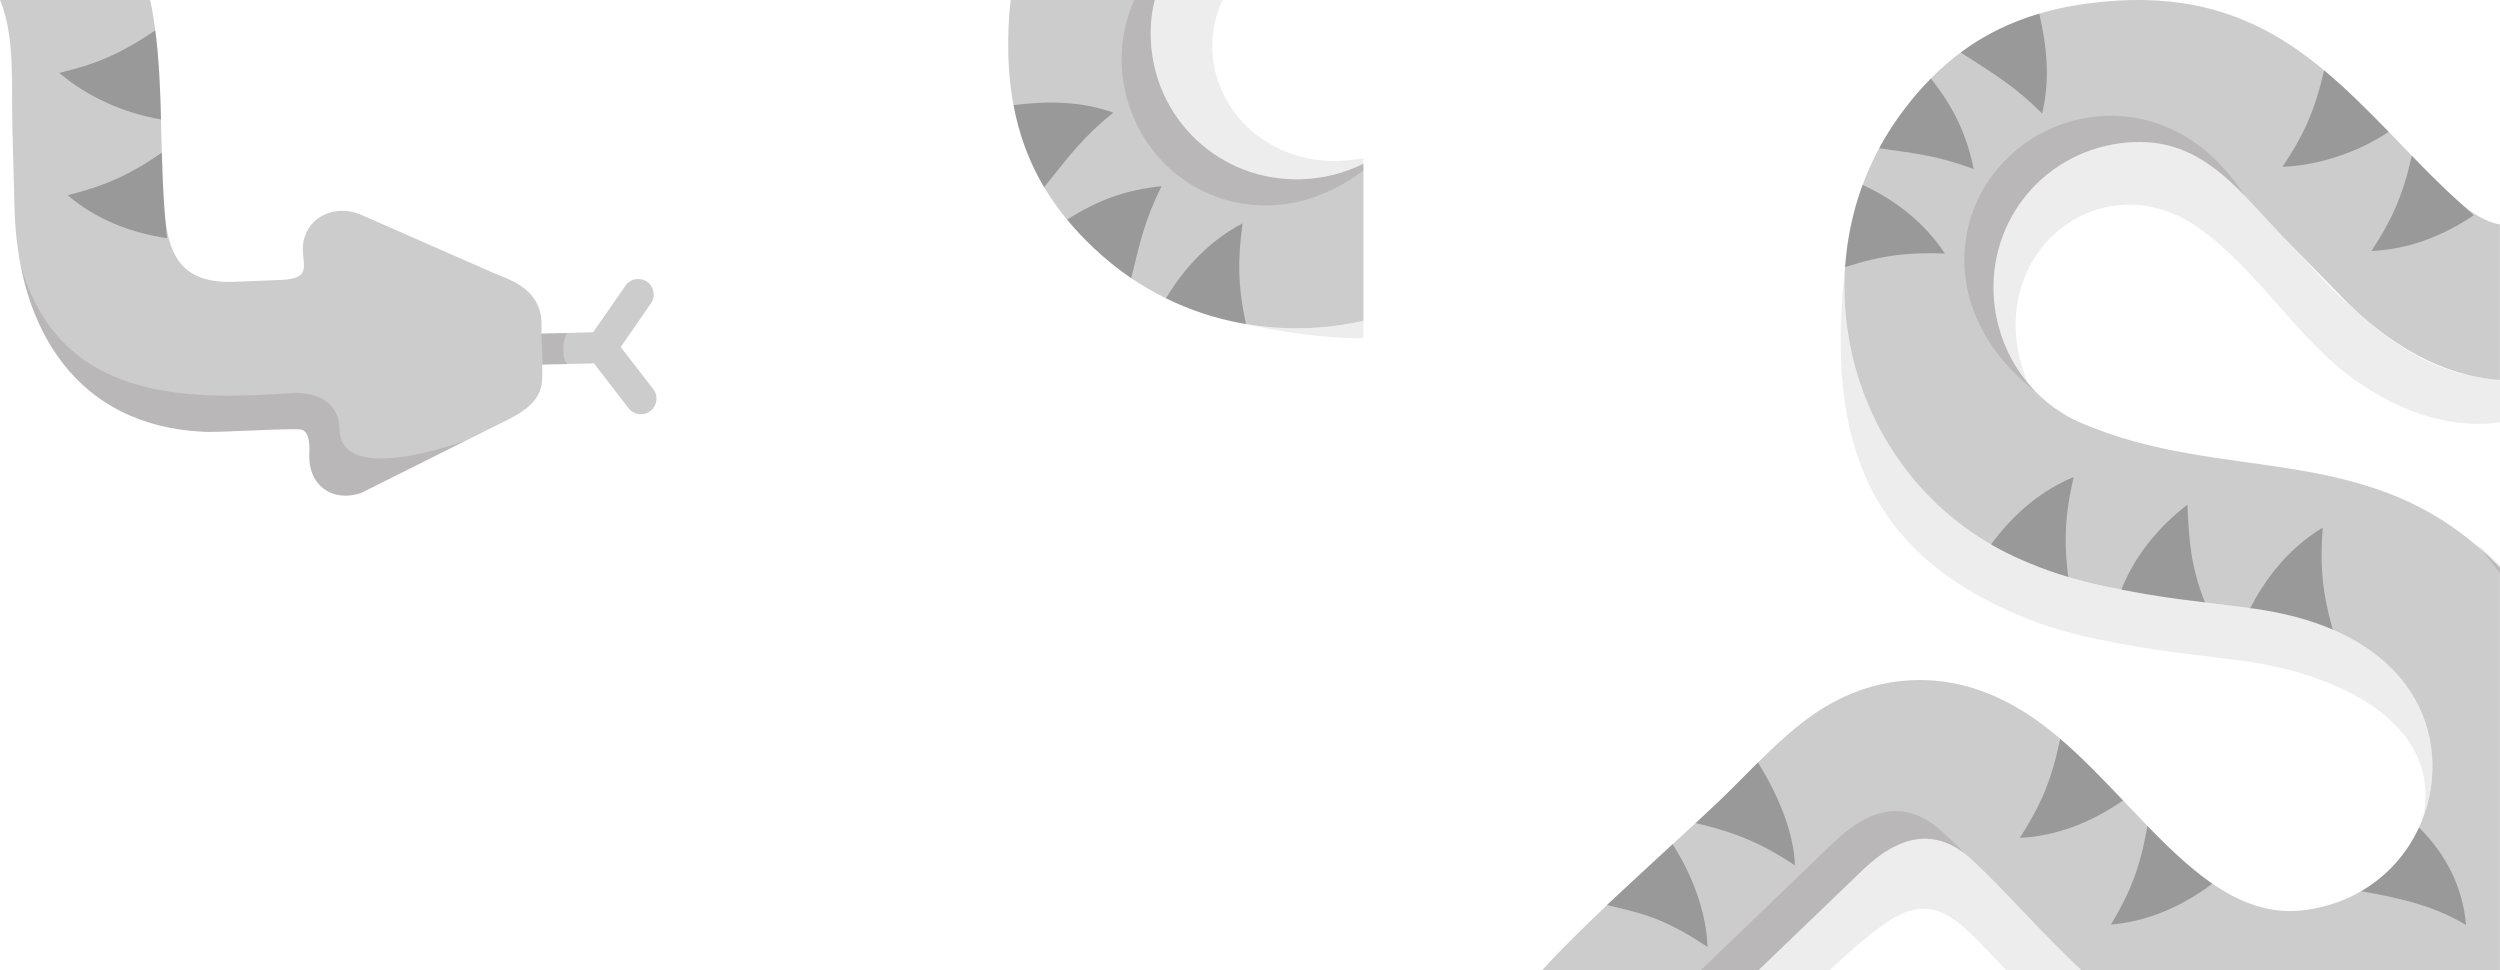 <?xml version="1.0" encoding="UTF-8"?>
<!DOCTYPE svg PUBLIC "-//W3C//DTD SVG 1.1//EN" "http://www.w3.org/Graphics/SVG/1.1/DTD/svg11.dtd">
<!-- Creator: CorelDRAW X7 -->
<svg xmlns="http://www.w3.org/2000/svg" xml:space="preserve" width="146.732mm" height="56.948mm" version="1.1" style="shape-rendering:geometricPrecision; text-rendering:geometricPrecision; image-rendering:optimizeQuality; fill-rule:evenodd; clip-rule:evenodd"
viewBox="0 0 14673 5695"
 xmlns:xlink="http://www.w3.org/1999/xlink">
 <defs>
  <style type="text/css">
   <![CDATA[
    .fil0 {fill:#CCCCCC}
    .fil3 {fill:black;fill-opacity:0.071}
    .fil1 {fill:#1A0000;fill-opacity:0.102}
    .fil2 {fill:black;fill-opacity:0.251}
   ]]>
  </style>
 </defs>
 <g id="Capa_x0020_1">
  <g id="_66799534144">
   <path class="fil0" d="M0 -1c86,213 67,463 72,740 3,135 9,311 13,489 20,709 370,1270 1104,1306 71,8 547,-25 582,-12 50,18 46,105 44,149 -5,173 130,280 303,223l765 -382c145,-73 298,-131 299,-294 1,-26 1,-52 0,-78l304 -7 203 263c31,40 89,47 129,16 39,-31 47,-88 16,-128l-191 -247 177 -256c29,-41 19,-98 -22,-127 -42,-29 -99,-19 -127,23l-190 273 -67 2 0 0 -236 6c0,-19 0,-38 0,-56 1,-102 -48,-176 -126,-227 -48,-32 -103,-51 -160,-75l-784 -344c-136,-53 -300,8 -328,167 -20,114 71,212 -129,220l-276 11c-301,12 -381,-149 -406,-374 -14,-156 -18,-318 -22,-475 -6,-282 -12,-551 -66,-806l-881 0z"/>
   <path class="fil1" d="M1733 2306c-662,48 -1386,42 -1614,-755 43,225 127,425 252,585 181,231 450,378 812,397 1,0 2,0 3,0 1,0 2,0 3,0 0,0 1,0 2,1 34,3 142,-2 255,-6 148,-6 306,-13 326,-6 49,18 45,105 43,149 -5,173 130,280 303,223l601 -301c20,-13 -726,274 -727,-77 -2,-132 -98,-210 -259,-210zm1597 -351l-152 3 6 182 147 -3c-33,-25 -35,-137 -1,-182z"/>
   <path class="fil2" d="M397 1146c168,143 372,221 583,252 -1,0 -1,-1 -1,-2 0,-1 0,-2 1,-3 -2,-12 -3,-24 -4,-36 -5,-53 -3,-43 -7,-77 -11,-126 -16,-256 -19,-384 -203,140 -346,197 -553,250zm-49 -718c166,143 387,238 597,273 -5,-180 -12,-354 -34,-523 -208,142 -352,199 -563,250z"/>
  </g>
  <g id="_66799532256">
   <path class="fil3" d="M7284 1897l0 0c257,56 497,89 718,89l0 -103c-5,1 -10,2 -15,3 -8,2 -17,4 -25,6l-18 3c-9,2 -17,3 -26,5 -8,1 -16,3 -24,4 -9,1 -18,3 -27,4 -6,1 -12,2 -18,3 -9,1 -17,2 -25,3 -5,1 -11,1 -16,2 -12,1 -25,2 -37,4 -6,0 -12,1 -19,1 -7,1 -15,1 -22,2 -6,0 -13,1 -19,1 -12,1 -24,1 -36,2 -6,0 -12,0 -18,0 -8,1 -15,1 -23,1 -6,0 -13,0 -20,0 -11,0 -22,0 -33,0 -7,0 -14,0 -21,-1 -7,0 -15,0 -22,0 -7,-1 -14,-1 -20,-1 -9,-1 -17,-1 -26,-2 -9,0 -18,-1 -27,-2 -8,0 -16,-1 -24,-2 -7,-1 -13,-1 -20,-2 -8,-1 -15,-2 -23,-2 -8,-2 -17,-3 -25,-4 -10,-1 -19,-2 -28,-4 -7,-1 -13,-2 -20,-3 -7,-1 -15,-2 -22,-4 -6,-1 -12,-2 -18,-3l-1 0zm-505 -1900l397 0c-226,492 205,1052 826,931l0 33 -1 0 0 0 -6 3 -6 3 0 0 -6 3 -6 3 -6 3 0 0 -6 2 -7 3 -6 3 0 0 -6 2 0 0 -6 3 0 0 -7 2 -6 3 0 0 -6 2 -7 3 0 0 -6 2 0 0 -6 2 -7 2 0 0 -6 3 0 0 -7 2 0 0 -6 2 -7 2 -6 2 0 0 -7 2 -7 2 -6 2 0 0 -7 1 0 0 -6 2 -7 2 0 0 -7 1 -7 2 -6 1 -7 2 -7 1 -7 2 0 0 -6 1 0 0 -7 1 0 0 -7 2 0 0 -7 1 0 0 -7 1 -7 1 0 0 -7 1 0 0 -7 1 0 0 -7 1 0 0 -7 1 0 0 -7 0 -7 1 0 0 -7 1 -7 0 0 0 -7 1 -7 1 -7 0 -7 0 -7 1 -7 0 -7 0 -12 1 -11 0 -11 0 -11 -1 -11 0 -11 0 -11 -1 -11 -1 -11 0 0 0 -11 -1 -11 -2 -10 -1 -11 -1 -11 -2 -10 -1 -11 -2 0 0 -11 -2 -10 -2 0 0 -11 -2 -10 -2 0 0 -10 -3 0 0 -11 -2 -10 -3 -10 -3 0 0 -10 -3 -10 -3 -10 -3 -11 -3 -9 -3 -10 -4 -10 -3 0 0 -10 -4 0 0 -10 -4 -9 -4 0 0 -10 -4 0 0 -9 -4 0 0 -10 -4 0 0 -9 -5 -10 -4 -9 -5 0 0 -9 -4 -9 -5 0 0 -9 -5 -9 -5c-6,-4 -12,-7 -18,-11l-9 -5 0 0 -9 -5 0 0c-6,-4 -11,-8 -17,-12 -31,-20 -61,-43 -89,-68l0 0c-8,-7 -16,-14 -23,-21 -8,-7 -15,-14 -22,-21l0 0c-5,-5 -10,-10 -14,-15l0 0c-7,-7 -14,-15 -21,-23 -4,-5 -9,-10 -13,-15l-7 -8 -6 -8 0 0 -6 -8 -7 -8c-10,-14 -20,-28 -29,-42l0 0 -6 -9 -5 -9 -1 0 -5 -9 -5 -8 -5 -9 0 0 -6 -9 0 0 -5 -9 -5 -9 -4 -10 -5 -9 0 0 -5 -9 0 0 -4 -10 -4 -9 -5 -10 0 0 -4 -9 0 0 -4 -10 -4 -9 -4 -10 0 0 -3 -10 -4 -10 -3 -10 -4 -10 -3 -10 -3 -10 -3 -10 -3 -10 -2 -11 -3 -10 -3 -10 -2 -11 -2 -10 -2 -11 -2 -10 -2 -11 -2 -11 -1 -10 -2 -11 -1 -11 -1 -11 -1 -11 -1 -11 -1 -11 -1 -11 0 -11 -1 -11c0,-7 0,-14 0,-21l0 -12 0 -10c0,-5 0,-10 0,-15l1 -5c0,-6 0,-12 1,-19l0 0c3,-51 11,-99 23,-143z"/>
   <path class="fil0" d="M8002 961c-110,55 -235,87 -366,91 -240,7 -456,-82 -615,-232 -159,-150 -260,-361 -267,-598 -2,-83 7,-158 25,-225l-847 0c-12,102 -17,210 -14,328 14,479 181,829 504,1133 440,416 1038,548 1580,425l0 -922z"/>
   <path class="fil1" d="M6659 -3l119 0c-18,67 -26,142 -24,225 7,237 108,448 267,598 159,150 375,239 615,232 131,-4 256,-36 366,-91l0 39c-422,321 -899,237 -1176,-49 -236,-245 -317,-625 -167,-954z"/>
   <path class="fil2" d="M6128 1099c156,-195 231,-296 406,-438 -192,-68 -385,-69 -585,-44 33,178 93,337 179,482zm1185 803c-50,-231 -48,-383 -20,-591 -193,101 -341,259 -450,440 141,69 290,118 441,146 10,2 19,4 29,5zm-674 -269c55,-224 82,-345 178,-540 -212,21 -376,83 -554,196 48,58 101,115 159,169 69,65 142,123 217,175z"/>
  </g>
  <g id="_66799531808">
   <path class="fil3" d="M10832 1538l0 0c-110,960 74,1646 950,2044 169,77 340,131 520,168 347,73 539,86 868,130 513,69 1166,341 1053,918 13,-34 23,-70 32,-105l0 -4 1 -2c1,-6 2,-11 3,-17l1 -5 1 -1 1 -5 0 -1c1,-7 2,-15 4,-23l0 -1 1 -4 0 -2 0 -4 1 -2 0 -4 2 -11 0 -1 0 -2 1 -3 0 -3 0 -3 0 -1 1 -5 0 -4 0 -2 1 -4 0 -2 0 -4 1 -2 0 -4 0 -1 0 -5 0 -1 1 -5 0 -1 0 -6 0 0 0 -6 0 0 1 -6 0 0 0 -6 0 0 0 -5 0 -1 0 -5 0 -2 0 -4 0 -2 1 -4 0 -2 0 -6 0 0 0 -4 0 -2 0 -2 -1 -11 0 -3 0 -3 0 -6 0 -2 0 -5 0 -1 -1 -5 0 -1 0 -5 0 -1 0 -5 0 -1 -1 -6 0 0 0 -6 -1 -6 0 -6 -1 -6 0 0 0 -6 -1 -6 -1 -6 -1 -6 0 0 -1 -6 0 -6 0 0 -1 -6 -1 -6 -1 -6 -1 -6 -1 -6 -2 -6 -1 -6 0 0 -1 -6 0 0 -1 -6 0 0 -1 -6 0 0 -2 -5 0 0 -1 -6 -2 -6 -1 -6 0 0 -2 -6 -1 -6 -2 -6 -2 -6 -1 -6 -2 -6 -2 -5 0 0 -2 -6 -2 -6 0 0 -2 -6 -2 -6 0 0c-1,-4 -3,-7 -4,-11l0 0 -2 -6 -2 -6 -3 -6 -2 -5 -2 -6 -3 -6 -2 -5 0 0 -3 -6 0 0 -2 -6 -3 -5 -2 -6 -3 -6 0 0 -3 -5 0 0 -2 -6 0 0 -3 -5 -3 -6 0 0 -3 -6 0 0 -3 -5 0 0 -3 -6 0 0 -3 -5 0 0 -3 -6 0 0 -3 -5 0 0 -4 -6 0 0 -3 -5 0 0 -3 -5 0 0 -3 -6 0 0 -4 -5 0 0 -3 -5 0 0c-3,-4 -5,-8 -8,-11l0 -1c-2,-3 -4,-7 -7,-10l0 0c-3,-4 -5,-8 -8,-11l0 0 -8 -11 0 0c-2,-4 -5,-7 -8,-11l0 0c-3,-3 -5,-7 -8,-10l0 0c-3,-4 -6,-8 -9,-11l0 0c-3,-4 -5,-7 -8,-11l0 0c-3,-3 -6,-6 -9,-10l0 0c-3,-3 -7,-7 -10,-10l0 0c-3,-4 -6,-7 -9,-10l0 0c-3,-4 -6,-7 -10,-11l0 0c-3,-3 -6,-6 -10,-10l0 0c-3,-3 -6,-6 -10,-10l0 0c-3,-3 -7,-6 -10,-9l0 0c-4,-4 -7,-7 -11,-10l0 0c-3,-3 -7,-7 -10,-10l0 0c-4,-3 -8,-6 -11,-9l0 0c-4,-4 -8,-7 -12,-10l0 0c-3,-3 -7,-6 -11,-9l0 0c-4,-3 -8,-6 -12,-10l0 0c-4,-3 -7,-6 -11,-9l-1 0c-3,-3 -8,-6 -12,-9l0 0c-4,-3 -8,-6 -12,-9l0 0c-4,-3 -8,-6 -13,-9l0 0c-4,-2 -8,-5 -12,-8l0 0c-5,-3 -9,-6 -13,-9l0 0c-5,-3 -9,-5 -14,-8l0 0c-4,-3 -9,-6 -13,-9l0 0c-5,-2 -9,-5 -14,-8l0 0c-4,-3 -9,-5 -14,-8l0 0c-4,-3 -9,-5 -14,-8l0 0c-5,-3 -10,-5 -14,-8l0 0c-5,-3 -10,-5 -15,-8l0 0c-5,-2 -10,-5 -15,-7l0 0c-5,-3 -10,-5 -15,-8l0 0 -15 -7 0 0c-6,-3 -11,-5 -16,-7l0 0c-5,-3 -11,-5 -16,-7l0 0c-5,-3 -11,-5 -16,-7l0 0c-5,-3 -11,-5 -16,-7l0 0c-6,-2 -11,-5 -17,-7l0 0c-5,-2 -11,-4 -17,-6l0 0c-5,-2 -11,-5 -17,-7l0 0c-5,-2 -11,-4 -17,-6l0 0c-6,-2 -12,-4 -17,-6l0 0 -18 -6 0 0c-6,-2 -12,-4 -18,-6l0 0c-6,-1 -12,-3 -18,-5l0 0c-7,-2 -13,-4 -19,-6l0 0c-6,-1 -12,-3 -19,-5l0 0c-6,-2 -12,-3 -19,-5l0 0c-6,-2 -12,-3 -19,-5l0 0c-6,-2 -13,-3 -19,-5l0 0 -20 -4 0 0c-7,-2 -13,-4 -20,-5l0 0c-7,-1 -14,-3 -20,-4l0 0c-7,-2 -14,-3 -21,-4l0 0c-7,-2 -14,-3 -21,-4l0 0c-7,-2 -14,-3 -21,-4l0 0c-7,-1 -14,-3 -21,-4l0 0c-7,-1 -14,-2 -21,-3l0 0c-8,-1 -15,-2 -22,-3l0 0c-7,-1 -15,-3 -22,-4l0 0 -15 -2 0 0 -16 -2 0 0 -15 -2 0 0 -14 -1 0 0 -15 -2 -14 -2 0 0 -15 -2 -14 -2 0 0 -14 -2 -14 -1 0 0 -13 -2 -14 -2 -13 -1 -14 -2 -13 -2 0 0 -13 -1 0 0 -13 -2 -13 -2 0 0 -13 -1 0 0 -13 -2 0 0 -12 -1 -13 -2 -13 -2 0 0 -12 -1 0 0 -13 -2 0 0 -12 -1 0 0 -12 -2 -13 -1 -12 -2 -13 -2 0 0 -12 -1 0 0 -13 -2 -12 -2 0 0 -12 -1 0 0 -13 -2 0 0 -12 -2 -13 -2 0 0 -12 -2 -13 -1 0 0 -13 -2 0 0 -13 -2 0 0 -12 -2 0 0 -13 -2 0 0 -13 -2 0 0 -13 -2 0 0 -14 -3 0 0 -13 -2 -13 -2 0 0 -14 -2 0 0 -14 -3 0 0 -13 -2 0 0 -14 -3 -15 -2 0 0 -14 -3 0 0 -14 -2 0 0 -15 -3 0 0 -15 -3 0 0 -14 -3 -16 -3 0 0 -15 -3 0 0 -15 -3 0 0 -16 -3 0 0 -16 -3 0 0 -16 -4 0 0 -9 -1 0 0 -8 -2 0 0 -9 -2 0 0 -8 -2 0 0 -8 -2 0 0 -9 -2 -8 -1 0 0 -8 -2 0 0 -9 -2 0 0 -8 -2 -8 -2 0 0 -9 -2 0 0 -8 -2 -8 -3 -8 -2 -17 -4 0 0 -8 -2 0 0 -8 -2 -9 -3 0 0 -8 -2c-8,-2 -16,-5 -24,-7l-8 -2 0 0 -9 -3 -8 -2 0 0 -8 -3 -8 -2 -8 -3 0 0 -8 -2 -16 -6 0 0 -8 -2 0 0 -8 -3 0 0 -9 -3 -8 -2 0 0 -8 -3 0 0 -8 -3 -8 -3 -8 -3 0 0 -8 -3 0 0 -8 -2 -8 -3 -8 -3 0 0 -8 -3 0 0 -8 -3 -8 -4 -8 -3 0 0 -8 -3 0 0 -8 -3 -8 -3 -8 -3 -8 -4 -8 -3 -8 -3 0 0 -7 -4 -8 -3 -8 -3 -8 -4 -8 -3 0 0 -8 -4 -8 -3 -8 -4c-14,-6 -28,-13 -41,-19l-12 -6c-12,-6 -23,-12 -35,-18l-6 -3c-13,-7 -27,-15 -40,-22l-10 -6c-10,-6 -21,-12 -31,-18l-9 -5c-13,-8 -25,-16 -38,-24l-7 -5c-11,-7 -21,-14 -32,-21l-8 -6c-12,-8 -24,-17 -36,-25l-6 -5c-10,-7 -20,-15 -30,-23l-9 -6c-11,-9 -23,-19 -34,-28l-4 -3c-10,-8 -19,-17 -29,-25l-10 -9c-10,-9 -20,-17 -29,-26l-3 -3c-11,-10 -21,-20 -31,-30l-9 -8c-8,-8 -16,-16 -24,-24l-7 -8c-10,-10 -19,-20 -28,-30l-8 -9c-8,-8 -15,-17 -22,-25l-7 -9c-9,-10 -18,-21 -27,-32l-7 -8c-7,-8 -13,-17 -20,-26l-8 -10c-8,-11 -16,-22 -24,-33l-6 -8c-6,-9 -13,-18 -19,-27l-7 -11c-7,-11 -14,-21 -21,-31l-6 -9c-6,-10 -12,-20 -18,-30l-8 -13c-5,-9 -10,-17 -15,-26 -2,-3 -4,-7 -6,-10 -6,-12 -12,-23 -18,-34l-8 -15c-4,-8 -8,-16 -12,-25l-7 -12c-5,-12 -11,-23 -16,-35l-7 -14c-3,-9 -7,-17 -11,-25l-6 -14c-5,-12 -10,-24 -14,-35 -2,-5 -4,-10 -6,-15 -3,-8 -6,-16 -9,-25l-6 -16c-4,-9 -7,-19 -11,-29 -2,-7 -4,-14 -6,-21 -3,-8 -6,-16 -8,-24l-5 -17c-3,-9 -5,-17 -8,-26 -2,-8 -4,-15 -6,-23 -3,-9 -5,-18 -7,-27 -2,-6 -3,-12 -5,-18 -2,-8 -3,-16 -5,-24 -2,-5 -3,-11 -4,-16 -3,-12 -5,-24 -7,-36 -2,-6 -3,-12 -4,-19 -1,-7 -2,-14 -4,-22 -1,-6 -2,-12 -3,-18 -2,-12 -4,-24 -5,-36 -1,-6 -2,-12 -3,-18 -1,-8 -2,-15 -2,-22 -1,-7 -2,-14 -3,-20 -1,-11 -2,-22 -3,-33 0,-7 -1,-14 -1,-21 -1,-8 -2,-15 -2,-23 0,-6 -1,-13 -1,-20 -1,-8 -1,-17 -1,-25 -1,-9 -1,-18 -1,-28 0,-7 0,-15 0,-23 0,-7 0,-14 0,-21 0,-7 0,-15 0,-22 0,-9 0,-18 1,-26 0,-10 0,-19 1,-28 0,-7 0,-14 1,-20 0,-8 1,-15 1,-23 1,-6 1,-12 2,-18l0 -1zm3841 689l0 252c-321,44 -619,-82 -861,-256 -321,-230 -544,-615 -886,-870 -594,-445 -1330,159 -1024,895l0 0 -1 -1 0 0 -1 -1 0 -1 -1 0 0 -1 0 0 -1 -1 0 0 -1 -1 -1 -1 0 0 -1 -1 0 -1 -1 0 0 0 0 -1 -1 0 0 -1 -1 -1 0 0 -1 -1 0 -1 -1 0 0 -1 0 0 -1 -1 0 0 -1 -1 0 -1 -1 0 0 -1 -1 -1 0 0 0 0 -1 -1 0 -1 -1 -1 -1 -1 -1 -1 0 0 -1 -1 -2 -3 -1 0 0 -1 0 -1 -1 0 0 0 -3 -5 -1 0 0 -1 -1 0 0 -1 -1 -1 0 -1 -1 0 0 -1 -1 -1 -3 -5 -4 -5 -4 -6 -4 -5 -4 -6 -4 -5 -3 -6 -4 -6 -4 -5 0 0 -3 -6 -4 -6 0 0 -3 -6 -4 -5 -3 -6 0 0 -3 -6 -4 -6 -3 -6 0 0 -3 -6 0 0 -3 -6 0 0 -3 -6 -4 -6 0 0 -3 -6 -3 -6 0 0 -3 -6 0 0 -2 -6 -3 -6 0 0 -3 -7 0 0 -3 -6 0 0 -3 -6 -2 -6 -3 -7 0 0 -3 -6 -2 -6 -3 -7 0 0 -2 -6 0 0 -2 -7 -3 -6 0 0 -2 -7 -2 -6 -3 -7 -2 -6 -2 -7 -2 -6 0 0 -2 -7 0 0 -2 -7 0 0 -2 -6 0 0 -2 -7 0 0 -1 -7 -2 -7 0 0 -2 -6 0 0 -2 -7 0 0 -1 -7 0 0 -2 -7 0 0 -1 -7 -2 -7 0 0 -1 -7 -1 -7 0 0 -2 -6 -1 -7 -1 -7 -1 -8 -1 -7 -1 -7 -1 -7 -2 -11 -1 -11 -1 -11 -1 -11 -1 -11 0 -11 -1 -11 0 -11 -1 -11 0 0 0 -11 0 -11 0 -11 1 -10 0 -11 1 -11 0 -11 0 0 1 -10 1 -11 0 0 1 -11 1 -10 0 0 2 -11 0 0 1 -10 2 -11 1 -10 0 0 2 -11 2 -10 2 -10 3 -11 2 -10 2 -10 3 -10 0 0 3 -10 0 0 2 -10 3 -10 0 0 3 -10 0 0 4 -10 0 0 3 -10 0 0 3 -10 4 -10 3 -9 0 0 4 -10 4 -10 0 0 4 -9 4 -10c3,-6 6,-12 9,-18l4 -10 0 0 5 -9 0 0c3,-6 6,-12 9,-18 18,-34 37,-66 59,-96l0 0c6,-9 12,-17 18,-25 7,-8 13,-16 19,-24l0 0c5,-5 9,-10 14,-16l0 0c6,-7 13,-15 20,-22 5,-5 10,-10 14,-15l8 -7 7 -8 0 0 7 -7 8 -7c12,-11 25,-23 39,-33l0 0 8 -7 8 -6 0 0 8 -7 8 -6 8 -6 0 0 9 -6 0 0 8 -6 9 -6 9 -5 8 -6 0 0 9 -5 0 0 9 -6 9 -5 9 -5 0 0 9 -5 0 0 9 -5 9 -5 10 -5 0 0 9 -5 10 -4 9 -5 10 -4 10 -4 9 -4 10 -4 10 -4 10 -4 10 -4 10 -3 10 -4 10 -3 11 -3 10 -3 10 -3 11 -3 10 -2 11 -3 10 -2 11 -3 11 -2 11 -2 10 -2 11 -2 11 -1 11 -2c7,-1 15,-2 22,-2l12 -1 9 -1c5,-1 10,-1 15,-1l5 -1c6,0 13,-1 19,-1l0 0c398,-15 599,268 878,559l0 1c20,20 39,41 59,62 118,122 170,195 313,323 8,7 15,13 23,19 271,261 562,419 874,429zm0 3468l0 0 0 0 0 0zm-2456 0l-442 0c-111,-115 -200,-217 -286,-283l0 0c-63,-48 -124,-77 -192,-78l-1 0 -5 0 -1 0c-5,0 -11,0 -17,0l0 0c-6,1 -12,1 -18,2l-1 0 -4 1 -2 0 -5 1 -1 0c-4,1 -8,2 -12,3l0 0 -6 1 -1 1 -5 1 -1 0 -6 2 0 0 -6 2 -1 0 -5 2 -2 0c-3,1 -7,3 -11,4l-1 1 -1 0 -6 2 -1 1 -6 2 -1 1 -5 2 -1 0 -6 3 -1 1 -6 2 -4 3 -3 1 -1 0 -6 3 -1 1 -6 3 0 0 -7 4 0 0 -7 4 -1 0 -7 4c-102,62 -233,175 -370,303l-417 0 490 -472 1 0 123 -118 0 0 9 -9 0 0 10 -9 0 0 9 -9 0 0 10 -8 0 0 9 -8 0 0 10 -8 0 0 9 -8 0 0 10 -8 0 0 9 -7 0 0c4,-2 7,-5 10,-7l0 0 10 -7c355,-272 564,28 780,276l0 0 23 24 0 0 18 19c22,23 43,46 65,69l0 0c15,15 30,30 44,45l0 0c15,16 30,31 44,46l0 0c23,23 45,45 67,67l0 0 23 23c15,15 30,29 45,44l0 0c7,7 15,14 22,22l0 0c8,7 16,14 23,21l0 0c8,7 16,15 23,22l0 0 0 0z"/>
   <path class="fil0" d="M10321 5695l614 -590c201,-193 419,-264 641,-57 93,86 189,187 285,288 116,122 233,245 356,359l44 0 2412 0 0 0 0 -2363c-742,-770 -1608,-476 -2473,-856 -131,-59 -245,-152 -331,-270 -84,-115 -141,-252 -161,-404 -31,-237 35,-462 168,-635 133,-173 333,-295 568,-326 453,-59 663,242 960,553 94,97 218,223 342,350 277,285 599,465 927,486l0 -913c-83,-13 -162,-64 -242,-134 -117,-104 -229,-221 -338,-334 -488,-505 -917,-950 -1836,-829 -475,63 -806,264 -1076,616 -673,877 -355,2178 657,2638 169,77 340,131 520,168 347,73 538,86 868,130 472,64 770,253 923,489 74,114 115,241 125,369 11,133 -10,266 -59,388 -106,264 -346,479 -689,524 -402,53 -719,-280 -1033,-610 -172,-180 -354,-377 -562,-520 -224,-153 -464,-233 -719,-219 -155,8 -308,50 -458,132 -251,136 -464,387 -674,587 -183,176 -748,672 -1029,983l1270 0z"/>
   <path class="fil1" d="M14673 3321c-44,-45 -91,-89 -142,-131 52,56 99,115 142,175l0 -44zm-4352 2374l-339 0 782 -752c201,-193 419,-264 641,-57 42,39 85,81 128,125 -207,-160 -411,-86 -598,93l-614 591zm1387 -3893c-31,-237 35,-462 168,-635 133,-173 333,-295 568,-326 325,-42 527,98 723,297 -402,-618 -1101,-553 -1440,-151 -289,341 -298,908 222,1313 -16,-16 -32,-34 -47,-52 -11,-13 -22,-27 -33,-42 -84,-115 -141,-252 -161,-404z"/>
   <path class="fil2" d="M13919 1473c220,-9 423,-90 600,-209 -1,-1 -2,-1 -2,-2 -1,-1 -2,-2 -2,-3 -9,-7 -18,-15 -27,-23 -39,-36 -32,-30 -57,-53 -94,-84 -186,-177 -275,-269 -54,240 -120,380 -237,559zm-2411 -1165c210,135 318,199 478,358 47,-197 29,-390 -17,-586 -173,51 -325,127 -461,228zm1718 3264c180,25 335,67 466,124 -8,-30 -16,-59 -23,-87 -45,-187 -50,-327 -36,-512 -149,90 -267,213 -358,355 -25,38 -47,77 -68,118 6,1 13,1 19,2zm-775 -111c188,37 332,56 491,75 -80,-198 -95,-353 -103,-574 -171,131 -310,301 -388,499zm-613 -187c99,45 199,82 301,113 -5,-39 -8,-75 -11,-110 -12,-174 4,-307 43,-477 -178,74 -325,195 -442,340 -15,18 -29,37 -43,56 49,28 100,54 152,78zm-1009 -1706c226,-73 377,-87 586,-80 -120,-182 -291,-314 -483,-403 -54,147 -87,300 -100,453 -1,10 -2,20 -3,30zm200 -698c228,32 352,47 555,122 -42,-208 -120,-366 -251,-531 -53,53 -104,112 -152,175 -58,75 -108,153 -152,234zm-1007 4688c-7,-211 -94,-430 -205,-603 -127,117 -256,236 -386,357 109,25 222,53 302,87 100,41 188,92 289,159zm-70 -727l128 -120c79,-74 157,-156 238,-236 108,173 211,402 217,604 -181,-120 -336,-191 -583,-248zm2140 -494c-53,253 -118,395 -237,581 223,-11 428,-96 606,-220 -116,-121 -237,-249 -368,-361l-1 0zm512 511c-43,248 -103,392 -214,579 222,-19 423,-111 595,-240 -132,-91 -258,-212 -381,-339zm1594 9c-70,152 -185,284 -339,374 244,43 430,88 615,198 -18,-218 -116,-414 -276,-572zm-801 -3878c219,-8 446,-88 623,-205 -125,-129 -248,-252 -379,-361 -56,245 -124,385 -244,566z"/>
  </g>
 </g>
</svg>
